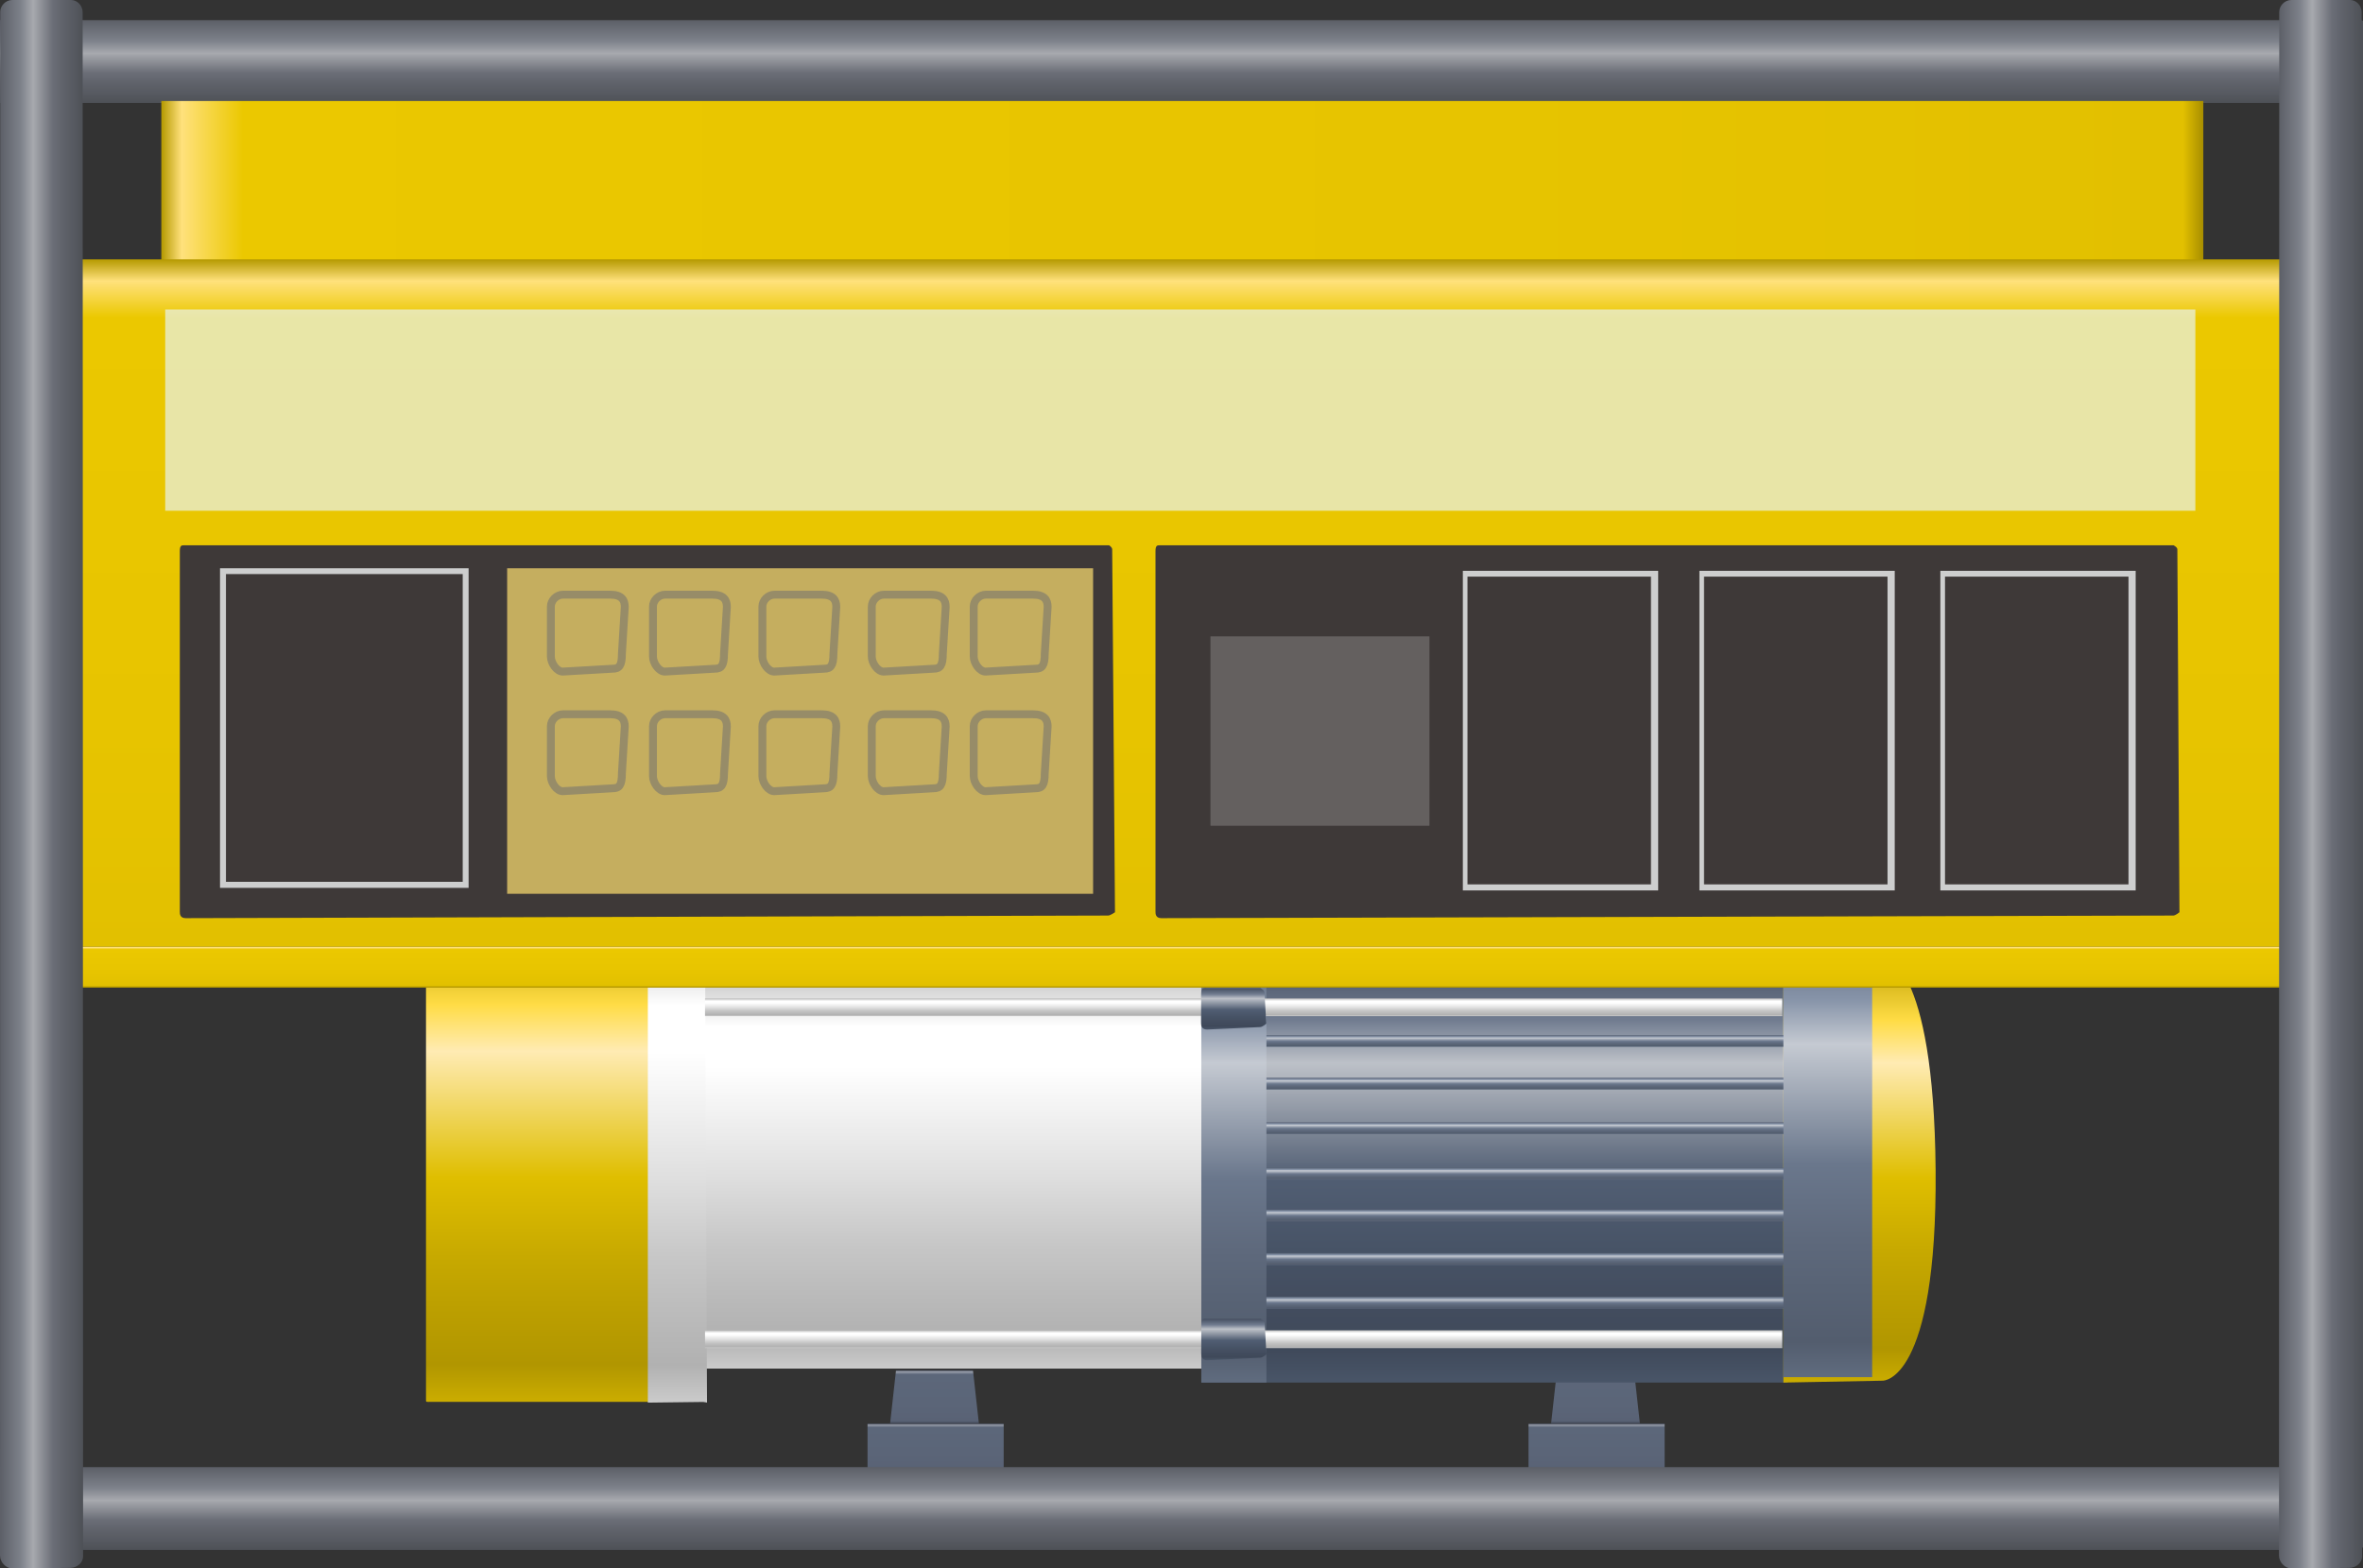 <?xml version="1.0" encoding="utf-8"?>
<!-- Generator: Adobe Illustrator 16.0.0, SVG Export Plug-In . SVG Version: 6.00 Build 0)  -->
<!DOCTYPE svg PUBLIC "-//W3C//DTD SVG 1.1//EN" "http://www.w3.org/Graphics/SVG/1.1/DTD/svg11.dtd">
<svg preserveAspectRatio="none" version="1.1" id="图层_1" xmlns="http://www.w3.org/2000/svg" xmlns:xlink="http://www.w3.org/1999/xlink" x="0px" y="0px"
	 width="299.426px" height="198.75px" viewBox="29.984 23.137 299.426 198.75"
	 enable-background="new 29.984 23.137 299.426 198.75" xml:space="preserve">
<rect x="29.984" y="23.137" width="299.426" height="198.75" fill="#333333" stroke="none"/>
<g id="surface261">
	
		<linearGradient id="SVGID_1_" gradientUnits="userSpaceOnUse" x1="40.988" y1="167.785" x2="40.988" y2="88.779" gradientTransform="matrix(0.75 0 0 -0.75 67.849 267.37)">
		<stop  offset="0" style="stop-color:#BDA000"/>
		<stop  offset="0.15" style="stop-color:#FFDC45"/>
		<stop  offset="0.25" style="stop-color:#FFEBB3"/>
		<stop  offset="0.52" style="stop-color:#DFBE00"/>
		<stop  offset="0.69" style="stop-color:#C7A900"/>
		<stop  offset="0.8" style="stop-color:#BC9F00"/>
		<stop  offset="0.92" style="stop-color:#B19600"/>
		<stop  offset="1" style="stop-color:#CBAD00"/>
	</linearGradient>
	<path fill="url(#SVGID_1_)" d="M84.715,141.531h28.5v59.25h-28.5c-0.75,0-0.75,0.059-0.75-0.23v-58.27c0-0.75,0.23-0.75,0.516-0.75
		H84.715z"/>
	
		<linearGradient id="SVGID_2_" gradientUnits="userSpaceOnUse" x1="28.987" y1="167.786" x2="28.987" y2="158.786" gradientTransform="matrix(0.75 0 0 -0.75 126.659 322.617)">
		<stop  offset="0" style="stop-color:#454D5C"/>
		<stop  offset="0.03" style="stop-color:#969BA7"/>
		<stop  offset="0.08" style="stop-color:#5C677A"/>
		<stop  offset="0.64" style="stop-color:#5B6578"/>
		<stop  offset="0.95" style="stop-color:#596275"/>
		<stop  offset="1" style="stop-color:#404755"/>
	</linearGradient>
	<path fill="url(#SVGID_2_)" d="M142.773,203.527h11.25l-0.75-6.75h-9.75L142.773,203.527z"/>
	
		<linearGradient id="SVGID_3_" gradientUnits="userSpaceOnUse" x1="32.991" y1="167.786" x2="32.991" y2="159.786" gradientTransform="matrix(0.75 0 0 -0.75 123.796 329.378)">
		<stop  offset="0" style="stop-color:#454D5C"/>
		<stop  offset="0.03" style="stop-color:#969BA7"/>
		<stop  offset="0.08" style="stop-color:#5C677A"/>
		<stop  offset="0.64" style="stop-color:#5B6578"/>
		<stop  offset="0.95" style="stop-color:#596275"/>
		<stop  offset="1" style="stop-color:#404755"/>
	</linearGradient>
	<path fill="url(#SVGID_3_)" d="M139.914,203.539h17.25v6h-17.25V203.539z"/>
	
		<linearGradient id="SVGID_4_" gradientUnits="userSpaceOnUse" x1="28.987" y1="167.786" x2="28.987" y2="158.786" gradientTransform="matrix(0.75 0 0 -0.75 210.416 322.617)">
		<stop  offset="0" style="stop-color:#454D5C"/>
		<stop  offset="0.03" style="stop-color:#969BA7"/>
		<stop  offset="0.08" style="stop-color:#5C677A"/>
		<stop  offset="0.64" style="stop-color:#5B6578"/>
		<stop  offset="0.95" style="stop-color:#596275"/>
		<stop  offset="1" style="stop-color:#404755"/>
	</linearGradient>
	<path fill="url(#SVGID_4_)" d="M226.531,203.527h11.25l-0.75-6.75h-9.75L226.531,203.527z"/>
	
		<linearGradient id="SVGID_5_" gradientUnits="userSpaceOnUse" x1="32.986" y1="167.786" x2="32.986" y2="159.786" gradientTransform="matrix(0.75 0 0 -0.75 207.554 329.378)">
		<stop  offset="0" style="stop-color:#454D5C"/>
		<stop  offset="0.03" style="stop-color:#969BA7"/>
		<stop  offset="0.08" style="stop-color:#5C677A"/>
		<stop  offset="0.64" style="stop-color:#5B6578"/>
		<stop  offset="0.95" style="stop-color:#596275"/>
		<stop  offset="1" style="stop-color:#404755"/>
	</linearGradient>
	<path fill="url(#SVGID_5_)" d="M223.668,203.539h17.25v6h-17.25V203.539z"/>
	
		<linearGradient id="SVGID_6_" gradientUnits="userSpaceOnUse" x1="70.987" y1="167.786" x2="70.987" y2="95.786" gradientTransform="matrix(0.75 0 0 -0.75 166.092 270.176)">
		<stop  offset="0" style="stop-color:#444E60"/>
		<stop  offset="0.15" style="stop-color:#717C90"/>
		<stop  offset="0.25" style="stop-color:#BDC1C8"/>
		<stop  offset="0.52" style="stop-color:#515E73"/>
		<stop  offset="0.69" style="stop-color:#475366"/>
		<stop  offset="0.8" style="stop-color:#434D5F"/>
		<stop  offset="0.92" style="stop-color:#3F495A"/>
		<stop  offset="1" style="stop-color:#495568"/>
	</linearGradient>
	<path fill="url(#SVGID_6_)" d="M182.207,144.336h74.25v54h-74.25V144.336z"/>
	
		<linearGradient id="SVGID_7_" gradientUnits="userSpaceOnUse" x1="34.352" y1="167.786" x2="34.352" y2="95.786" gradientTransform="matrix(0.75 0 0 -0.75 239.848 270.175)">
		<stop  offset="0" style="stop-color:#BDA000"/>
		<stop  offset="0.15" style="stop-color:#FFDC45"/>
		<stop  offset="0.25" style="stop-color:#FFEBB3"/>
		<stop  offset="0.52" style="stop-color:#DFBE00"/>
		<stop  offset="0.69" style="stop-color:#C7A900"/>
		<stop  offset="0.8" style="stop-color:#BC9F00"/>
		<stop  offset="0.92" style="stop-color:#B19600"/>
		<stop  offset="1" style="stop-color:#CBAD00"/>
	</linearGradient>
	<path fill="url(#SVGID_7_)" d="M255.965,144.336h12.75c0,0,6.309,0.391,6.539,27.074c0.211,26.926-6.699,26.688-6.699,26.688
		l-12.59,0.238V144.336z"/>
	
		<linearGradient id="SVGID_8_" gradientUnits="userSpaceOnUse" x1="63.489" y1="167.784" x2="63.489" y2="99.784" gradientTransform="matrix(0.75 0 0 -0.75 103.204 271.404)">
		<stop  offset="0" style="stop-color:#BDBDBD"/>
		<stop  offset="0.15" style="stop-color:#FFFFFF"/>
		<stop  offset="0.25" style="stop-color:#FFFFFF"/>
		<stop  offset="0.52" style="stop-color:#DFDFDF"/>
		<stop  offset="0.69" style="stop-color:#C7C7C7"/>
		<stop  offset="0.8" style="stop-color:#BCBCBC"/>
		<stop  offset="0.92" style="stop-color:#B1B1B1"/>
		<stop  offset="1" style="stop-color:#CBCBCB"/>
	</linearGradient>
	<path fill="url(#SVGID_8_)" d="M119.32,145.566h63v51h-63V145.566z"/>
	
		<linearGradient id="SVGID_9_" gradientUnits="userSpaceOnUse" x1="26.488" y1="167.786" x2="26.488" y2="88.786" gradientTransform="matrix(0.75 0 0 -0.75 95.959 267.469)">
		<stop  offset="0" style="stop-color:#BDBDBD"/>
		<stop  offset="0.15" style="stop-color:#FFFFFF"/>
		<stop  offset="0.25" style="stop-color:#FFFFFF"/>
		<stop  offset="0.52" style="stop-color:#DFDFDF"/>
		<stop  offset="0.69" style="stop-color:#C7C7C7"/>
		<stop  offset="0.8" style="stop-color:#BCBCBC"/>
		<stop  offset="0.92" style="stop-color:#B1B1B1"/>
		<stop  offset="1" style="stop-color:#CBCBCB"/>
	</linearGradient>
	<path fill="url(#SVGID_9_)" d="M112.074,141.629h6.75c0.75,0,0.496,0.102,0.496,0.23l0.254,59.02c0,0-0.359-0.086-0.484-0.086
		l-7.016,0.086c0,0,0-0.188,0-0.316V141.629c0,0,0.105,0,0.23,0H112.074z"/>
	
		<linearGradient id="SVGID_10_" gradientUnits="userSpaceOnUse" x1="21.988" y1="167.784" x2="21.988" y2="99.784" gradientTransform="matrix(0.75 0 0 -0.75 111.705 271.404)">
		<stop  offset="0" style="stop-color:#636364"/>
		<stop  offset="0.15" style="stop-color:#939394"/>
		<stop  offset="0.25" style="stop-color:#C9C9CA"/>
		<stop  offset="0.52" style="stop-color:#767677"/>
		<stop  offset="0.69" style="stop-color:#696969"/>
		<stop  offset="0.8" style="stop-color:#626263"/>
		<stop  offset="0.92" style="stop-color:#5D5D5D"/>
		<stop  offset="1" style="stop-color:#6B6B6C"/>
	</linearGradient>
	<path fill="url(#SVGID_10_)" d="M127.82,145.566l0.75,51L127.82,145.566z"/>
	
		<linearGradient id="SVGID_11_" gradientUnits="userSpaceOnUse" x1="21.99" y1="167.784" x2="21.99" y2="99.784" gradientTransform="matrix(0.75 0 0 -0.75 123.007 271.404)">
		<stop  offset="0" style="stop-color:#636364"/>
		<stop  offset="0.15" style="stop-color:#939394"/>
		<stop  offset="0.25" style="stop-color:#C9C9CA"/>
		<stop  offset="0.52" style="stop-color:#767677"/>
		<stop  offset="0.69" style="stop-color:#696969"/>
		<stop  offset="0.8" style="stop-color:#626263"/>
		<stop  offset="0.92" style="stop-color:#5D5D5D"/>
		<stop  offset="1" style="stop-color:#6B6B6C"/>
	</linearGradient>
	<path fill="url(#SVGID_11_)" d="M139.125,145.566l0.75,51L139.125,145.566z"/>
	
		<linearGradient id="SVGID_12_" gradientUnits="userSpaceOnUse" x1="21.99" y1="167.784" x2="21.99" y2="99.784" gradientTransform="matrix(0.75 0 0 -0.75 137.304 271.404)">
		<stop  offset="0" style="stop-color:#636364"/>
		<stop  offset="0.15" style="stop-color:#939394"/>
		<stop  offset="0.25" style="stop-color:#C9C9CA"/>
		<stop  offset="0.52" style="stop-color:#767677"/>
		<stop  offset="0.69" style="stop-color:#696969"/>
		<stop  offset="0.8" style="stop-color:#626263"/>
		<stop  offset="0.92" style="stop-color:#5D5D5D"/>
		<stop  offset="1" style="stop-color:#6B6B6C"/>
	</linearGradient>
	<path fill="url(#SVGID_12_)" d="M153.422,145.566l0.75,51L153.422,145.566z"/>
	
		<linearGradient id="SVGID_13_" gradientUnits="userSpaceOnUse" x1="65.487" y1="167.786" x2="65.487" y2="165.786" gradientTransform="matrix(0.75 0 0 -0.75 174.033 280.139)">
		<stop  offset="0" style="stop-color:#596476"/>
		<stop  offset="0.15" style="stop-color:#8794A9"/>
		<stop  offset="0.25" style="stop-color:#C5CAD2"/>
		<stop  offset="0.52" style="stop-color:#6A778C"/>
		<stop  offset="0.69" style="stop-color:#5E697C"/>
		<stop  offset="0.8" style="stop-color:#586375"/>
		<stop  offset="0.92" style="stop-color:#535D6E"/>
		<stop  offset="1" style="stop-color:#606C7F"/>
	</linearGradient>
	<path fill="url(#SVGID_13_)" d="M190.148,154.297h66v1.5h-66V154.297z"/>
	
		<linearGradient id="SVGID_14_" gradientUnits="userSpaceOnUse" x1="65.487" y1="167.786" x2="65.487" y2="165.786" gradientTransform="matrix(0.75 0 0 -0.75 174.033 285.553)">
		<stop  offset="0" style="stop-color:#596476"/>
		<stop  offset="0.15" style="stop-color:#8794A9"/>
		<stop  offset="0.25" style="stop-color:#C5CAD2"/>
		<stop  offset="0.52" style="stop-color:#6A778C"/>
		<stop  offset="0.69" style="stop-color:#5E697C"/>
		<stop  offset="0.8" style="stop-color:#586375"/>
		<stop  offset="0.92" style="stop-color:#535D6E"/>
		<stop  offset="1" style="stop-color:#606C7F"/>
	</linearGradient>
	<path fill="url(#SVGID_14_)" d="M190.148,159.711h66v1.5h-66V159.711z"/>
	
		<linearGradient id="SVGID_15_" gradientUnits="userSpaceOnUse" x1="65.487" y1="167.787" x2="65.487" y2="165.787" gradientTransform="matrix(0.75 0 0 -0.75 174.033 291.191)">
		<stop  offset="0" style="stop-color:#596476"/>
		<stop  offset="0.15" style="stop-color:#8794A9"/>
		<stop  offset="0.25" style="stop-color:#C5CAD2"/>
		<stop  offset="0.52" style="stop-color:#6A778C"/>
		<stop  offset="0.69" style="stop-color:#5E697C"/>
		<stop  offset="0.8" style="stop-color:#586375"/>
		<stop  offset="0.92" style="stop-color:#535D6E"/>
		<stop  offset="1" style="stop-color:#606C7F"/>
	</linearGradient>
	<path fill="url(#SVGID_15_)" d="M190.148,165.352h66v1.5h-66V165.352z"/>
	
		<linearGradient id="SVGID_16_" gradientUnits="userSpaceOnUse" x1="65.487" y1="167.785" x2="65.487" y2="165.785" gradientTransform="matrix(0.75 0 0 -0.75 174.033 296.96)">
		<stop  offset="0" style="stop-color:#596476"/>
		<stop  offset="0.15" style="stop-color:#8794A9"/>
		<stop  offset="0.25" style="stop-color:#C5CAD2"/>
		<stop  offset="0.52" style="stop-color:#6A778C"/>
		<stop  offset="0.69" style="stop-color:#5E697C"/>
		<stop  offset="0.8" style="stop-color:#586375"/>
		<stop  offset="0.92" style="stop-color:#535D6E"/>
		<stop  offset="1" style="stop-color:#606C7F"/>
	</linearGradient>
	<path fill="url(#SVGID_16_)" d="M190.148,171.121h66v1.5h-66V171.121z"/>
	
		<linearGradient id="SVGID_17_" gradientUnits="userSpaceOnUse" x1="65.487" y1="167.785" x2="65.487" y2="165.785" gradientTransform="matrix(0.75 0 0 -0.75 174.033 302.245)">
		<stop  offset="0" style="stop-color:#596476"/>
		<stop  offset="0.15" style="stop-color:#8794A9"/>
		<stop  offset="0.25" style="stop-color:#C5CAD2"/>
		<stop  offset="0.52" style="stop-color:#6A778C"/>
		<stop  offset="0.69" style="stop-color:#5E697C"/>
		<stop  offset="0.8" style="stop-color:#586375"/>
		<stop  offset="0.92" style="stop-color:#535D6E"/>
		<stop  offset="1" style="stop-color:#606C7F"/>
	</linearGradient>
	<path fill="url(#SVGID_17_)" d="M190.148,176.406h66v1.5h-66V176.406z"/>
	
		<linearGradient id="SVGID_18_" gradientUnits="userSpaceOnUse" x1="65.487" y1="167.785" x2="65.487" y2="165.785" gradientTransform="matrix(0.75 0 0 -0.75 174.033 307.772)">
		<stop  offset="0" style="stop-color:#596476"/>
		<stop  offset="0.15" style="stop-color:#8794A9"/>
		<stop  offset="0.25" style="stop-color:#C5CAD2"/>
		<stop  offset="0.52" style="stop-color:#6A778C"/>
		<stop  offset="0.69" style="stop-color:#5E697C"/>
		<stop  offset="0.8" style="stop-color:#586375"/>
		<stop  offset="0.92" style="stop-color:#535D6E"/>
		<stop  offset="1" style="stop-color:#606C7F"/>
	</linearGradient>
	<path fill="url(#SVGID_18_)" d="M190.148,181.934h66v1.5h-66V181.934z"/>
	
		<linearGradient id="SVGID_19_" gradientUnits="userSpaceOnUse" x1="65.487" y1="167.786" x2="65.487" y2="165.786" gradientTransform="matrix(0.75 0 0 -0.75 174.033 313.299)">
		<stop  offset="0" style="stop-color:#596476"/>
		<stop  offset="0.15" style="stop-color:#8794A9"/>
		<stop  offset="0.25" style="stop-color:#C5CAD2"/>
		<stop  offset="0.52" style="stop-color:#6A778C"/>
		<stop  offset="0.69" style="stop-color:#5E697C"/>
		<stop  offset="0.8" style="stop-color:#586375"/>
		<stop  offset="0.92" style="stop-color:#535D6E"/>
		<stop  offset="1" style="stop-color:#606C7F"/>
	</linearGradient>
	<path fill="url(#SVGID_19_)" d="M190.148,187.457h66v1.5h-66V187.457z"/>
	
		<linearGradient id="SVGID_20_" gradientUnits="userSpaceOnUse" x1="26.987" y1="167.787" x2="26.987" y2="95.787" gradientTransform="matrix(0.75 0 0 -0.75 166.092 270.173)">
		<stop  offset="0" style="stop-color:#596476"/>
		<stop  offset="0.15" style="stop-color:#8794A9"/>
		<stop  offset="0.25" style="stop-color:#C5CAD2"/>
		<stop  offset="0.52" style="stop-color:#6A778C"/>
		<stop  offset="0.69" style="stop-color:#5E697C"/>
		<stop  offset="0.8" style="stop-color:#586375"/>
		<stop  offset="0.92" style="stop-color:#535D6E"/>
		<stop  offset="1" style="stop-color:#606C7F"/>
	</linearGradient>
	<path fill="url(#SVGID_20_)" d="M182.207,144.332h8.25v54h-8.25V144.332z"/>
	
		<linearGradient id="SVGID_21_" gradientUnits="userSpaceOnUse" x1="112.489" y1="167.786" x2="112.489" y2="164.786" gradientTransform="matrix(0.75 0 0 -0.75 103.204 275.498)">
		<stop  offset="0" style="stop-color:#BDBDBD"/>
		<stop  offset="0.15" style="stop-color:#FFFFFF"/>
		<stop  offset="0.25" style="stop-color:#FFFFFF"/>
		<stop  offset="0.52" style="stop-color:#DFDFDF"/>
		<stop  offset="0.69" style="stop-color:#C7C7C7"/>
		<stop  offset="0.8" style="stop-color:#BCBCBC"/>
		<stop  offset="0.92" style="stop-color:#B1B1B1"/>
		<stop  offset="1" style="stop-color:#CBCBCB"/>
	</linearGradient>
	<path fill="url(#SVGID_21_)" d="M119.32,149.656h136.5v2.25h-136.5V149.656z"/>
	
		<linearGradient id="SVGID_22_" gradientUnits="userSpaceOnUse" x1="112.489" y1="167.789" x2="112.489" y2="164.789" gradientTransform="matrix(0.75 0 0 -0.75 103.204 317.553)">
		<stop  offset="0" style="stop-color:#BDBDBD"/>
		<stop  offset="0.15" style="stop-color:#FFFFFF"/>
		<stop  offset="0.25" style="stop-color:#FFFFFF"/>
		<stop  offset="0.52" style="stop-color:#DFDFDF"/>
		<stop  offset="0.69" style="stop-color:#C7C7C7"/>
		<stop  offset="0.8" style="stop-color:#BCBCBC"/>
		<stop  offset="0.92" style="stop-color:#B1B1B1"/>
		<stop  offset="1" style="stop-color:#CBCBCB"/>
	</linearGradient>
	<path fill="url(#SVGID_22_)" d="M119.32,191.711h136.5v2.25h-136.5V191.711z"/>
	
		<linearGradient id="SVGID_23_" gradientUnits="userSpaceOnUse" x1="26.981" y1="167.8" x2="26.981" y2="160.789" gradientTransform="matrix(0.75 0 0 -0.75 166.074 274.193)">
		<stop  offset="0" style="stop-color:#444E60"/>
		<stop  offset="0.15" style="stop-color:#717C90"/>
		<stop  offset="0.25" style="stop-color:#BDC1C8"/>
		<stop  offset="0.52" style="stop-color:#515E73"/>
		<stop  offset="0.69" style="stop-color:#475366"/>
		<stop  offset="0.8" style="stop-color:#434D5F"/>
		<stop  offset="0.92" style="stop-color:#3F495A"/>
		<stop  offset="1" style="stop-color:#495568"/>
	</linearGradient>
	<path fill="url(#SVGID_23_)" d="M182.941,148.352h6.75c0,0,0.523,0.25,0.523,0.57l0.227,3.93c0,0-0.484,0.441-0.805,0.441
		l-6.695,0.309c-0.75,0-0.762-0.566-0.762-0.887l0.012-3.613c0-0.75,0.246-0.758,0.566-0.758L182.941,148.352z"/>
	
		<linearGradient id="SVGID_24_" gradientUnits="userSpaceOnUse" x1="26.98" y1="167.801" x2="26.98" y2="160.785" gradientTransform="matrix(0.75 0 0 -0.75 166.095 316.093)">
		<stop  offset="0" style="stop-color:#444E60"/>
		<stop  offset="0.15" style="stop-color:#717C90"/>
		<stop  offset="0.25" style="stop-color:#BDC1C8"/>
		<stop  offset="0.52" style="stop-color:#515E73"/>
		<stop  offset="0.69" style="stop-color:#475366"/>
		<stop  offset="0.8" style="stop-color:#434D5F"/>
		<stop  offset="0.92" style="stop-color:#3F495A"/>
		<stop  offset="1" style="stop-color:#495568"/>
	</linearGradient>
	<path fill="url(#SVGID_24_)" d="M182.961,190.254h6.75c0,0,0.527,0.25,0.527,0.57l0.223,3.93c0,0-0.484,0.438-0.805,0.438
		l-6.695,0.313c-0.75,0-0.762-0.57-0.762-0.891l0.012-3.609c0-0.75,0.25-0.762,0.57-0.762L182.961,190.254z"/>
	
		<linearGradient id="SVGID_25_" gradientUnits="userSpaceOnUse" x1="21.989" y1="167.788" x2="21.989" y2="99.788" gradientTransform="matrix(0.75 0 0 -0.75 103.204 271.313)">
		<stop  offset="0" style="stop-color:#636364"/>
		<stop  offset="0.15" style="stop-color:#939394"/>
		<stop  offset="0.25" style="stop-color:#C9C9CA"/>
		<stop  offset="0.52" style="stop-color:#767677"/>
		<stop  offset="0.69" style="stop-color:#696969"/>
		<stop  offset="0.8" style="stop-color:#626263"/>
		<stop  offset="0.92" style="stop-color:#5D5D5D"/>
		<stop  offset="1" style="stop-color:#6B6B6C"/>
	</linearGradient>
	<path fill="url(#SVGID_25_)" d="M119.32,145.473l0.75,51L119.32,145.473z"/>
	
		<linearGradient id="SVGID_26_" gradientUnits="userSpaceOnUse" x1="28.989" y1="167.783" x2="28.989" y2="92.783" gradientTransform="matrix(0.75 0 0 -0.75 239.848 267.24)">
		<stop  offset="0" style="stop-color:#596476"/>
		<stop  offset="0.15" style="stop-color:#8794A9"/>
		<stop  offset="0.25" style="stop-color:#C5CAD2"/>
		<stop  offset="0.52" style="stop-color:#6A778C"/>
		<stop  offset="0.69" style="stop-color:#5E697C"/>
		<stop  offset="0.8" style="stop-color:#586375"/>
		<stop  offset="0.92" style="stop-color:#535D6E"/>
		<stop  offset="1" style="stop-color:#606C7F"/>
	</linearGradient>
	<path fill="url(#SVGID_26_)" d="M255.965,197.652h11.25v-56.25h-11.25V197.652z"/>
	
		<linearGradient id="SVGID_27_" gradientUnits="userSpaceOnUse" x1="220.987" y1="167.785" x2="220.987" y2="153.785" gradientTransform="matrix(0.75 0 0 -0.75 13.884 151.526)">
		<stop  offset="0" style="stop-color:#5C5F67"/>
		<stop  offset="0.25" style="stop-color:#7D818A"/>
		<stop  offset="0.4" style="stop-color:#A7A9AE"/>
		<stop  offset="0.64" style="stop-color:#6A6D76"/>
		<stop  offset="0.78" style="stop-color:#5E6169"/>
		<stop  offset="1" style="stop-color:#4E5157"/>
	</linearGradient>
	<path fill="url(#SVGID_27_)" d="M30,25.688h299.25v10.5H30V25.688z"/>
	
		<linearGradient id="SVGID_28_" gradientUnits="userSpaceOnUse" x1="21.487" y1="154.287" x2="366.486" y2="154.287" gradientTransform="matrix(0.75 0 0 -0.75 34.31 161.773)">
		<stop  offset="0" style="stop-color:#B59900"/>
		<stop  offset="0.01" style="stop-color:#FFE17C"/>
		<stop  offset="0.04" style="stop-color:#EBC800"/>
		<stop  offset="0.64" style="stop-color:#E7C400"/>
		<stop  offset="0.99" style="stop-color:#E2C000"/>
		<stop  offset="1" style="stop-color:#A88E00"/>
	</linearGradient>
	<path fill="url(#SVGID_28_)" d="M50.426,56.184h258.75v-20.25H50.426V56.184z"/>
	
		<linearGradient id="SVGID_29_" gradientUnits="userSpaceOnUse" x1="208.487" y1="167.787" x2="208.487" y2="44.787" gradientTransform="matrix(0.75 0 0 -0.75 23.88 181.836)">
		<stop  offset="0" style="stop-color:#B59900"/>
		<stop  offset="0.03" style="stop-color:#FFE17C"/>
		<stop  offset="0.08" style="stop-color:#EBC800"/>
		<stop  offset="0.64" style="stop-color:#E7C400"/>
		<stop  offset="0.95" style="stop-color:#E2C000"/>
		<stop  offset="1" style="stop-color:#A88E00"/>
	</linearGradient>
	<path fill="url(#SVGID_29_)" d="M39.996,55.996h280.5v92.25h-280.5V55.996z"/>
	<path fill="#3E3938" d="M177.152,92.238h128.25c0,0,0.484,0.23,0.484,0.516l0.266,45.984c0,0-0.496,0.418-0.781,0.418
		l-128.219,0.332c-0.75,0-0.75-0.563-0.75-0.848V92.988c0-0.75,0.23-0.75,0.516-0.75H177.152z"/>
	<path fill="#3E3938" d="M53.52,92.238h117c0,0,0.395,0.23,0.395,0.516l0.355,45.984c0,0-0.586,0.418-0.871,0.418L53.52,139.488
		c-0.75,0-0.75-0.563-0.75-0.848V92.988c0-0.75,0.23-0.75,0.516-0.75H53.52z"/>
	<path fill="#E7F4FA" fill-opacity="0.667" d="M50.918,62.359h257.25v25.5H50.918V62.359z"/>
	
		<linearGradient id="SVGID_30_" gradientUnits="userSpaceOnUse" x1="220.987" y1="167.789" x2="220.987" y2="153.789" gradientTransform="matrix(0.75 0 0 -0.75 13.884 334.893)">
		<stop  offset="0" style="stop-color:#5C5F67"/>
		<stop  offset="0.25" style="stop-color:#7D818A"/>
		<stop  offset="0.4" style="stop-color:#A7A9AE"/>
		<stop  offset="0.64" style="stop-color:#6A6D76"/>
		<stop  offset="0.78" style="stop-color:#5E6169"/>
		<stop  offset="1" style="stop-color:#4E5157"/>
	</linearGradient>
	<path fill="url(#SVGID_30_)" d="M30,209.051h299.25v10.5H30V209.051z"/>
	
		<linearGradient id="SVGID_31_" gradientUnits="userSpaceOnUse" x1="208.486" y1="167.789" x2="208.486" y2="160.789" gradientTransform="matrix(0.75 0 0 -0.75 23.88 268.881)">
		<stop  offset="0" style="stop-color:#B59900"/>
		<stop  offset="0.03" style="stop-color:#FFE17C"/>
		<stop  offset="0.08" style="stop-color:#EBC800"/>
		<stop  offset="0.64" style="stop-color:#E7C400"/>
		<stop  offset="0.95" style="stop-color:#E2C000"/>
		<stop  offset="1" style="stop-color:#A88E00"/>
	</linearGradient>
	<path fill="url(#SVGID_31_)" d="M39.996,143.039h280.5v5.25h-280.5V143.039z"/>
	
		<linearGradient id="SVGID_32_" gradientUnits="userSpaceOnUse" x1="-405.836" y1="79.887" x2="-405.836" y2="65.887" gradientTransform="matrix(0 -0.75 -0.75 0 378.825 -181.874)">
		<stop  offset="0" style="stop-color:#5C5F67"/>
		<stop  offset="0.25" style="stop-color:#7D818A"/>
		<stop  offset="0.4" style="stop-color:#A7A9AE"/>
		<stop  offset="0.64" style="stop-color:#6A6D76"/>
		<stop  offset="0.78" style="stop-color:#5E6169"/>
		<stop  offset="1" style="stop-color:#4E5157"/>
	</linearGradient>
	<path fill="url(#SVGID_32_)" d="M318.91,219.254v-193.5h10.5v193.5H318.91z"/>
	
		<linearGradient id="SVGID_33_" gradientUnits="userSpaceOnUse" x1="21.451" y1="35.289" x2="35.487" y2="35.289" gradientTransform="matrix(0.75 0 0 -0.75 13.896 148.978)">
		<stop  offset="0" style="stop-color:#5C5F67"/>
		<stop  offset="0.25" style="stop-color:#7D818A"/>
		<stop  offset="0.4" style="stop-color:#A7A9AE"/>
		<stop  offset="0.64" style="stop-color:#6A6D76"/>
		<stop  offset="0.78" style="stop-color:#5E6169"/>
		<stop  offset="1" style="stop-color:#4E5157"/>
	</linearGradient>
	<path fill="url(#SVGID_33_)" d="M31.512,23.137h7.5c0.75,0,1.445,0.695,1.445,1.555l0.055,195.695c0,0.75-0.75,1.434-1.605,1.434
		l-7.395,0.066c-0.75,0-1.527-0.762-1.527-1.621l0.027-195.629c0-0.75,0.664-1.5,1.52-1.5H31.512z"/>
	
		<linearGradient id="SVGID_34_" gradientUnits="userSpaceOnUse" x1="21.448" y1="35.289" x2="35.489" y2="35.289" gradientTransform="matrix(0.75 0 0 -0.75 302.68 148.978)">
		<stop  offset="0" style="stop-color:#5C5F67"/>
		<stop  offset="0.25" style="stop-color:#7D818A"/>
		<stop  offset="0.4" style="stop-color:#A7A9AE"/>
		<stop  offset="0.64" style="stop-color:#6A6D76"/>
		<stop  offset="0.78" style="stop-color:#5E6169"/>
		<stop  offset="1" style="stop-color:#4E5157"/>
	</linearGradient>
	<path fill="url(#SVGID_34_)" d="M320.297,23.137h7.5c0.75,0,1.441,0.695,1.441,1.555l0.059,195.695c0,0.75-0.75,1.434-1.609,1.434
		l-7.391,0.066c-0.75,0-1.531-0.762-1.531-1.621l0.031-195.629c0-0.75,0.664-1.5,1.52-1.5H320.297z"/>
	<path fill="#F7DA6F" fill-opacity="0.726" d="M94.246,95.148h74.25v41.25h-74.25V95.148z"/>
	<path fill="none" stroke="#717070" stroke-linejoin="bevel" stroke-miterlimit="10" stroke-opacity="0.545" d="M101.289,98.492h6
		c1.5,0,1.863,0.695,1.863,1.555l-0.363,5.945c0,1.5-0.332,1.887-1.188,1.887l-6.313,0.363c-0.75,0-1.5-1.059-1.5-1.918v-6.332
		c0-0.75,0.691-1.5,1.547-1.5H101.289z"/>
	<path fill="none" stroke="#717070" stroke-linejoin="bevel" stroke-miterlimit="10" stroke-opacity="0.545" d="M114.227,98.492h6
		c1.5,0,1.863,0.695,1.863,1.555l-0.363,5.945c0,1.5-0.332,1.887-1.188,1.887l-6.313,0.363c-0.75,0-1.5-1.059-1.5-1.918v-6.332
		c0-0.75,0.691-1.5,1.547-1.5H114.227z"/>
	<path fill="none" stroke="#717070" stroke-linejoin="bevel" stroke-miterlimit="10" stroke-opacity="0.545" d="M128.09,98.492h6
		c1.5,0,1.863,0.695,1.863,1.555l-0.363,5.945c0,1.5-0.332,1.887-1.188,1.887l-6.313,0.363c-0.75,0-1.5-1.059-1.5-1.918v-6.332
		c0-0.75,0.691-1.5,1.547-1.5H128.09z"/>
	<path fill="none" stroke="#717070" stroke-linejoin="bevel" stroke-miterlimit="10" stroke-opacity="0.545" d="M141.953,98.492h6
		c1.5,0,1.863,0.695,1.863,1.555l-0.363,5.945c0,1.5-0.332,1.887-1.188,1.887l-6.313,0.363c-0.75,0-1.5-1.059-1.5-1.918v-6.332
		c0-0.75,0.691-1.5,1.551-1.5H141.953z"/>
	<path fill="none" stroke="#717070" stroke-linejoin="bevel" stroke-miterlimit="10" stroke-opacity="0.545" d="M154.867,98.492h6
		c1.5,0,1.867,0.695,1.867,1.555l-0.367,5.945c0,1.5-0.328,1.887-1.184,1.887l-6.316,0.363c-0.75,0-1.5-1.059-1.5-1.918v-6.332
		c0-0.75,0.695-1.5,1.551-1.5H154.867z"/>
	<path fill="none" stroke="#717070" stroke-linejoin="bevel" stroke-miterlimit="10" stroke-opacity="0.545" d="M101.289,113.648h6
		c1.5,0,1.863,0.695,1.863,1.555l-0.363,5.945c0,1.5-0.332,1.883-1.188,1.883l-6.313,0.367c-0.75,0-1.5-1.063-1.5-1.918v-6.332
		c0-0.75,0.691-1.5,1.547-1.5H101.289z"/>
	<path fill="none" stroke="#717070" stroke-linejoin="bevel" stroke-miterlimit="10" stroke-opacity="0.545" d="M114.227,113.648h6
		c1.5,0,1.863,0.695,1.863,1.555l-0.363,5.945c0,1.5-0.332,1.883-1.188,1.883l-6.313,0.367c-0.75,0-1.5-1.063-1.5-1.918v-6.332
		c0-0.75,0.691-1.5,1.547-1.5H114.227z"/>
	<path fill="none" stroke="#717070" stroke-linejoin="bevel" stroke-miterlimit="10" stroke-opacity="0.545" d="M128.09,113.648h6
		c1.5,0,1.863,0.695,1.863,1.555l-0.363,5.945c0,1.5-0.332,1.883-1.188,1.883l-6.313,0.367c-0.75,0-1.5-1.063-1.5-1.918v-6.332
		c0-0.75,0.691-1.5,1.547-1.5H128.09z"/>
	<path fill="none" stroke="#717070" stroke-linejoin="bevel" stroke-miterlimit="10" stroke-opacity="0.545" d="M141.953,113.648h6
		c1.5,0,1.863,0.695,1.863,1.555l-0.363,5.945c0,1.5-0.332,1.883-1.188,1.883l-6.313,0.367c-0.75,0-1.5-1.063-1.5-1.918v-6.332
		c0-0.75,0.691-1.5,1.551-1.5H141.953z"/>
	<path fill="none" stroke="#717070" stroke-linejoin="bevel" stroke-miterlimit="10" stroke-opacity="0.545" d="M154.867,113.648h6
		c1.5,0,1.867,0.695,1.867,1.555l-0.367,5.945c0,1.5-0.328,1.883-1.184,1.883l-6.316,0.367c-0.75,0-1.5-1.063-1.5-1.918v-6.332
		c0-0.75,0.695-1.5,1.551-1.5H154.867z"/>
	<path fill="#FFFFFF" fill-opacity="0.196" d="M183.367,103.777h27.75v24h-27.75V103.777z"/>
	<path fill="#CDCECE" d="M57.863,95.148h31.5v40.5h-31.5V95.148z"/>
	<path fill="#3E3938" d="M58.617,95.883h30v39h-30V95.883z"/>
	<path fill="#CDCECE" d="M215.348,95.473h24.75v40.5h-24.75V95.473z"/>
	<path fill="#3E3938" d="M215.934,96.207h23.25v39h-23.25V96.207z"/>
	<path fill="#CDCECE" d="M245.324,95.473h24.75v40.5h-24.75V95.473z"/>
	<path fill="#3E3938" d="M245.91,96.207h23.25v39h-23.25V96.207z"/>
	<path fill="#CDCECE" d="M275.855,95.473h24.75v40.5h-24.75V95.473z"/>
	<path fill="#3E3938" d="M276.445,96.207h23.25v39h-23.25V96.207z"/>
</g>
</svg>
